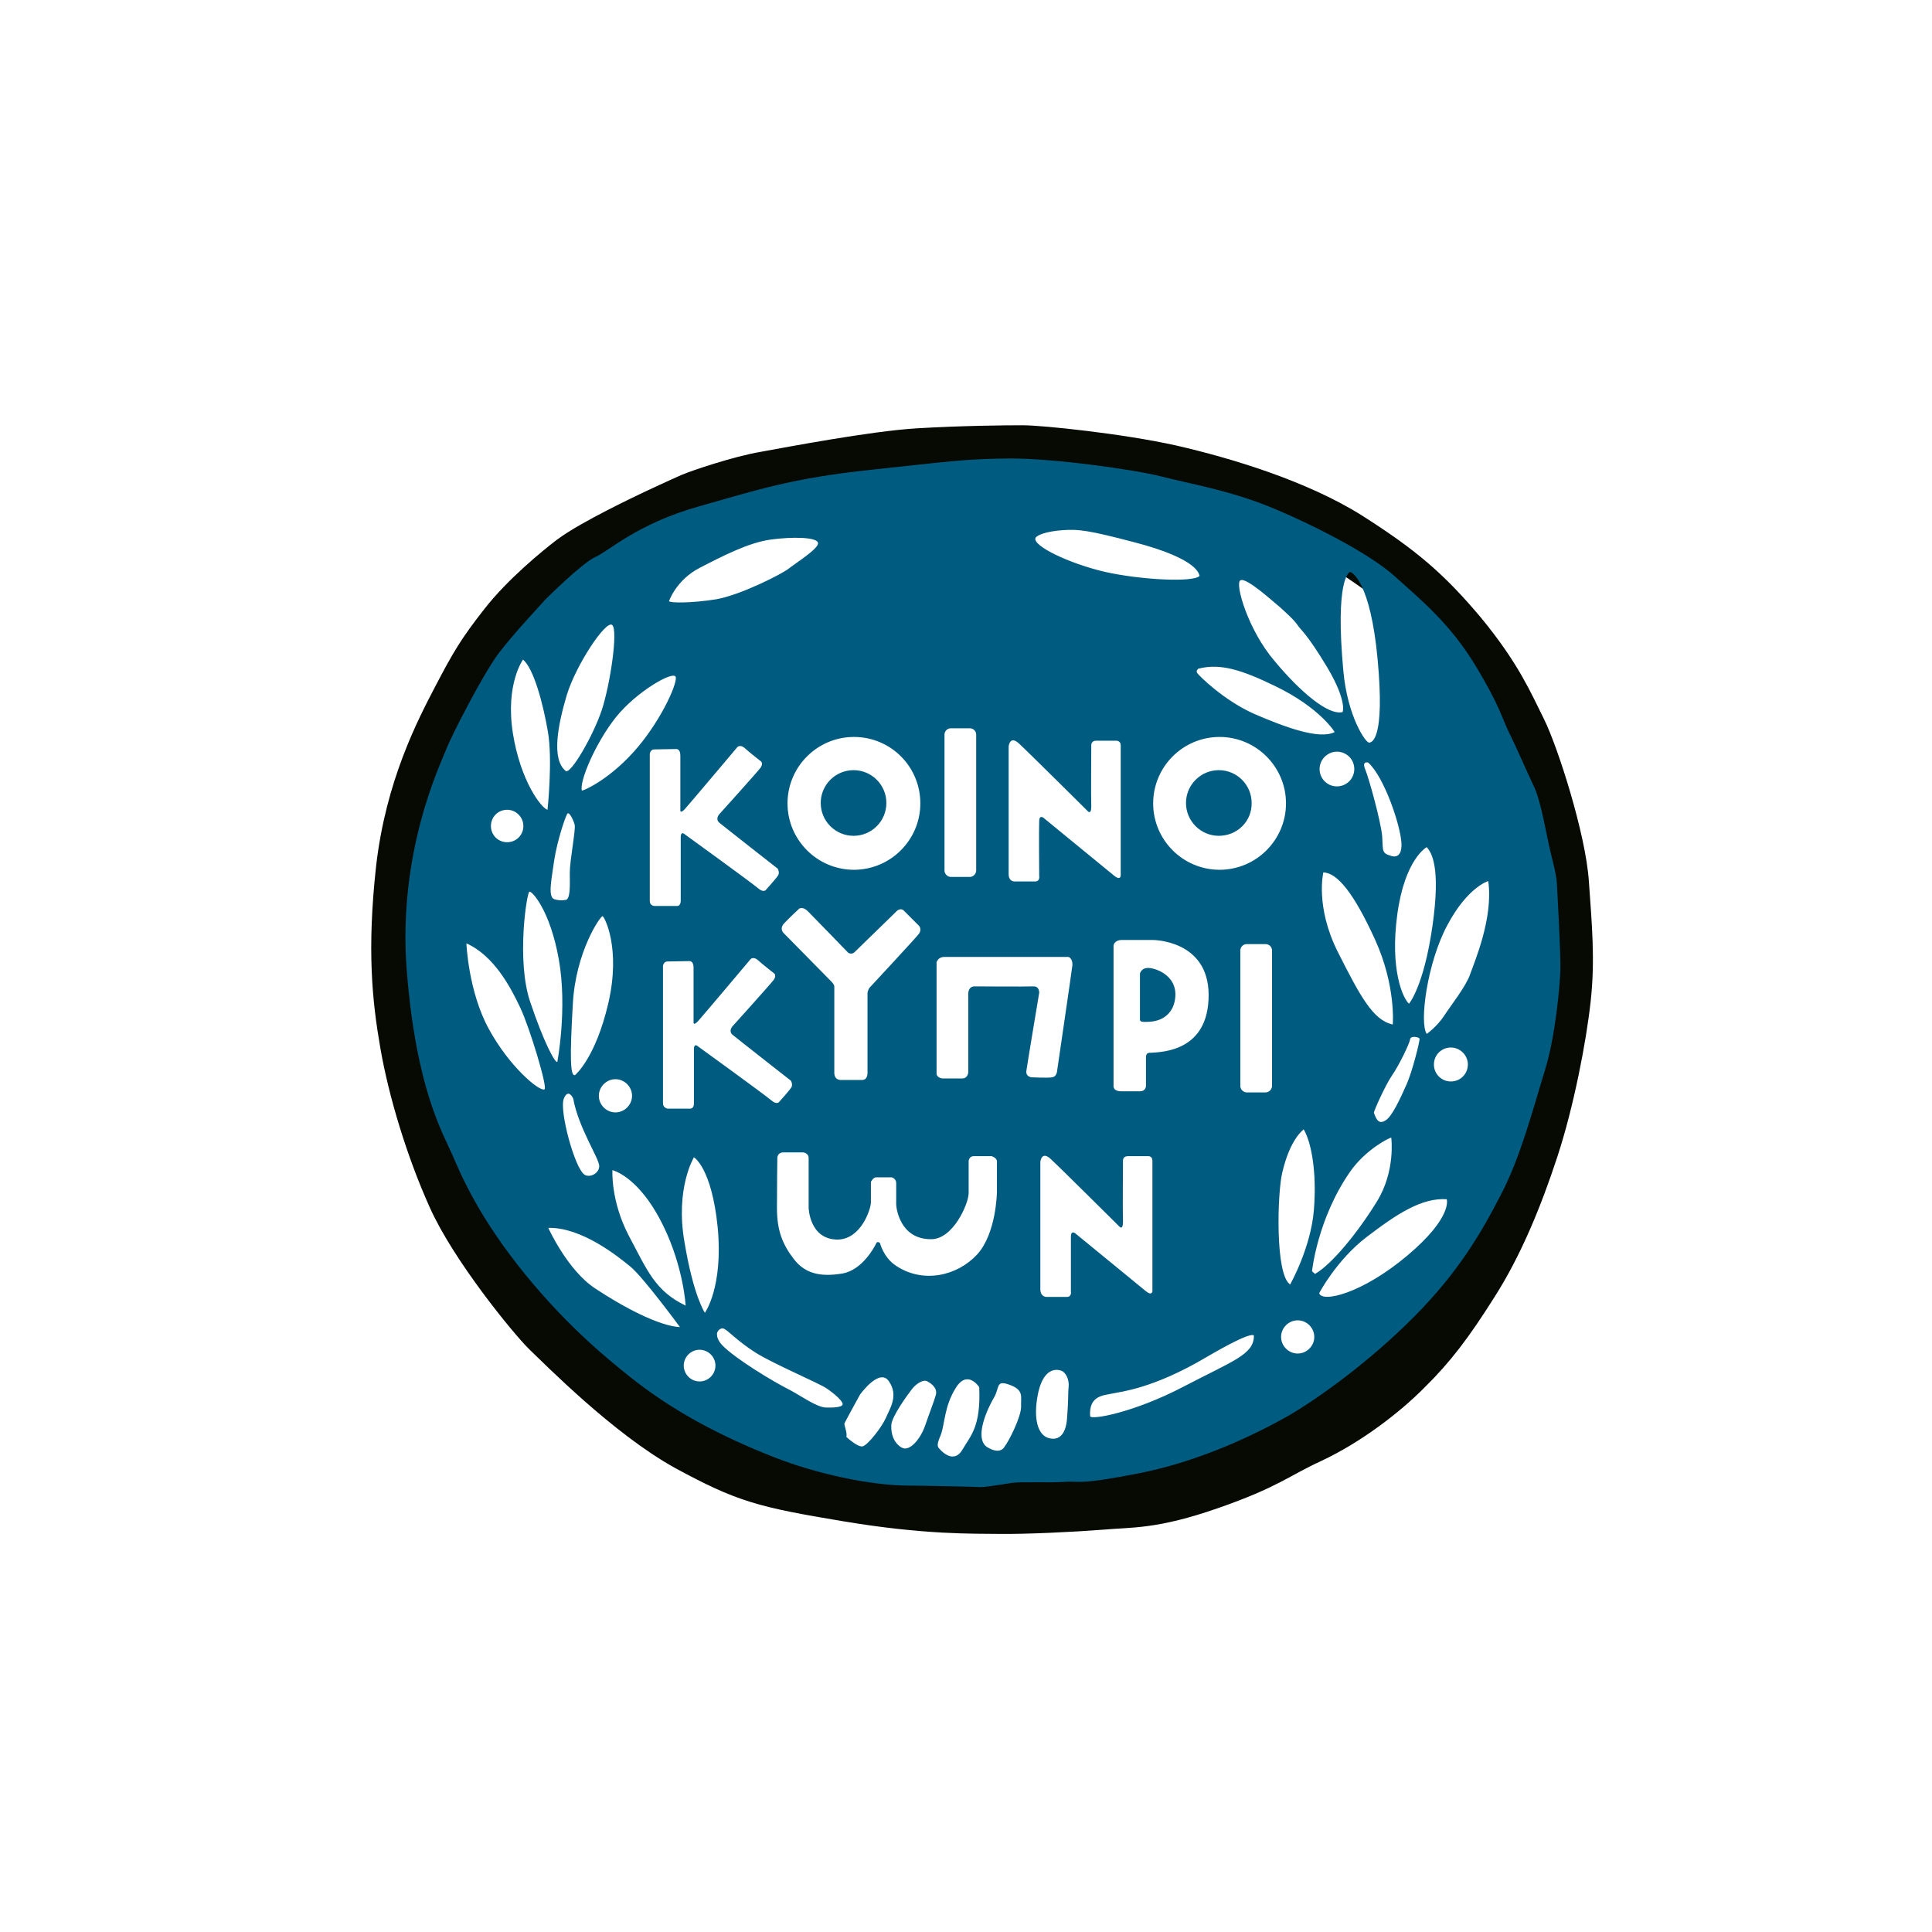 <?xml version="1.0" encoding="utf-8"?>
<!-- Generator: Adobe Illustrator 22.1.0, SVG Export Plug-In . SVG Version: 6.00 Build 0)  -->
<svg version="1.1" id="Layer_1" xmlns="http://www.w3.org/2000/svg" xmlns:xlink="http://www.w3.org/1999/xlink" x="0px" y="0px"
	 viewBox="0 0 512 512" style="enable-background:new 0 0 512 512;" xml:space="preserve">
<style type="text/css">
	.st0{fill:none;stroke:#060A02;stroke-width:16;stroke-miterlimit:10;}
	.st1{fill:#005B80;}
</style>
<path class="st0" d="M152.3,149.5c-3.4,2.6-12.1,9.7-17.7,16.9c-5.7,7.3-7.5,10.3-12.1,19.1s-12.5,23.9-14.9,45.1
	c-2.3,21.1-1,33.9,1.1,45.9c2.1,12.1,6.7,27.3,12.4,40c5.7,12.9,21,31.7,24.9,35.5c3.9,3.7,21.6,21.7,36.9,30.1
	c15.3,8.3,20,9.5,41.5,13.1c21.4,3.6,33.6,3.2,40.4,3.3c6.8,0.1,19.3-0.5,27-1.1c7.7-0.7,13.2,0,28.4-5.3
	c15.2-5.3,17.1-7.8,26.6-12.2c9.4-4.4,19-11.7,25.1-17.9c6.3-6.2,10.8-12.1,17.3-22.4c6.6-10.3,11.7-22.7,15.9-35.5
	c4.2-12.8,7.4-29.5,8.5-39.7c1.1-10,0.3-18.8-0.5-30.1c-0.7-11.3-7.8-33.6-11.2-40.4c-3.4-6.8-6.3-13.8-15.5-25
	c-9.4-11.2-16.2-16.9-29.7-25.5c-13.5-8.5-32.7-14.3-46.6-17.5c-13.9-3.1-34.6-5.2-39.1-5.2c-4.4,0-15.9,0.1-27.6,0.8
	c-11.6,0.7-33.7,4.9-40.3,6.1c-6.6,1.1-17.2,4.7-19.3,5.6c-2.1,0.9-9.6,4.4-9.6,4.4C172.1,138.6,157.9,145.3,152.3,149.5z"/>
<g>
	<path class="st1" d="M331.7,212.8c0-4.8-3.9-8.7-8.7-8.7s-8.7,3.9-8.7,8.7c0,4.8,3.9,8.7,8.7,8.7
		C327.9,221.5,331.8,217.6,331.7,212.8z"/>
	<circle class="st1" cx="226.2" cy="212.8" r="8.7"/>
	<path class="st1" d="M311.5,263.4c-0.1-4.3-3.8-6.3-6.4-6.8c-2.6-0.5-3,1.4-3,1.4v12c0,0.6,0,0.9,2.1,0.8
		C308.9,270.7,311.5,267.7,311.5,263.4z"/>
	<path class="st1" d="M412.6,234.3c-0.1-2.1-0.7-4.5-1.7-8.5s-2.5-13.7-4.5-17.6c-1.9-4-4.6-10.3-6.4-13.9
		c-1.8-3.5-2.4-7.1-9.1-18.1c-6.7-11-14.3-17.2-21.3-23.5s-22.8-14.2-33.4-18.5c-10.7-4.3-20.9-6-28.3-7.9
		c-7.4-1.9-29.1-4.9-40.6-4.8c-11.4,0.1-15.9,0.8-36.5,3c-20.6,2.2-29.4,5.1-45.6,9.7c-16.3,4.6-23.8,11.8-27.4,13.4
		c-3.6,1.6-13.4,11.4-13.4,11.4c-0.9,1.1-8.4,9-12.3,14.2c-4,5.3-12.5,21.8-13.9,25.5c-1.4,3.7-12.9,27.1-10.4,58.6
		s9.7,43.2,12.1,48.8c2.4,5.6,7.1,16.6,19.1,31.4c12,14.8,23.4,23.7,27.6,27.1c11.7,9.4,24.6,16.1,38.6,21.6
		c11,4.3,25.3,7.5,35.8,7.5c2.9,0,17.7,0.3,18.9,0.4c1.2,0,5.7-0.7,8.2-1.1c2.5-0.4,10.5,0,14.2-0.3s3,1,19.7-2.3
		s31.7-10.8,39.6-15.3c7.9-4.6,21.5-14.4,33.2-26.2c11.7-11.8,17.7-22.1,22.9-32.2c5.3-10,8.8-23.7,11.7-33c2.9-9.3,4-23,4.1-26.4
		C413.7,253.9,412.7,236.4,412.6,234.3z M378.1,224.5c1.2,1.4,3.8,5,1.5,21c-2.3,16-6.2,20.5-6.2,20.5c-1.6-1.4-5.1-9-3.1-23.7
		C372.3,227.6,378.1,224.5,378.1,224.5z M350.7,231.2c3.7,0.1,8.1,5.5,13.7,17.8c5.6,12.3,4.7,22.5,4.7,22.5
		c-5.2-1.1-8.6-7.4-14.6-19.3C348.5,240.2,350.7,231.2,350.7,231.2z M349.7,203.8c0-2.5,2.1-4.6,4.6-4.6s4.6,2,4.6,4.6
		c0,2.6-2.1,4.6-4.6,4.6C351.7,208.4,349.7,206.3,349.7,203.8z M368.9,285c2-2.9,4.7-8.6,4.8-9.6s2.4-0.6,2.5-0.1
		c0.1,0.5-1.9,8.7-3.5,12.2c-1.6,3.6-3.8,8.4-5.5,9.4c-1.7,1.1-2.4,0-3.1-2C364,294.6,367,287.8,368.9,285z M371.4,223.5
		c0.2,4.6-2.8,3.3-2.8,3.3c-2.4-0.7-2.1-1.2-2.3-5.1c-0.3-3.8-3.5-15.4-4.5-17.8c-1-2.4,0.8-1.8,0.8-1.8
		C366.9,206,371.2,218.9,371.4,223.5z M357.8,151.6c0.5,0,5.4,2.6,7.3,23.3c1.9,20.7-1.4,21.9-2.3,21.9c-0.9,0-5.7-6.9-6.8-19
		C353.8,154,357.4,151.6,357.8,151.6z M328.7,153.8c1.5-1,9.1,6,10.6,7.2c1.4,1.3,3.6,3.2,4.6,4.7s2.3,2,7.8,11.1
		c5.4,9.1,4.1,11.9,4.1,11.9c-3.7,1-11.2-5.3-18-13.5C330.8,167.1,327.2,154.7,328.7,153.8z M337.9,181.8
		c12,5.8,15.8,12.2,15.8,12.2c-4,2.1-13.2-1.3-21.3-4.8c-8.1-3.6-14.6-10.1-15.1-10.8c-0.5-0.7,0.3-1.2,0.3-1.2
		C323.5,175.7,329.2,177.6,337.9,181.8z M302.1,289.2c-1.7,0-5,0-5,0s-2,0.1-2-1.4v-37.2c0,0,0.1-1.5,2.3-1.5s8,0,8,0
		s14.9-0.1,14.9,14.6c0,14.7-11.9,15.1-15.4,15.3c0,0-1.2-0.2-1.2,1.1s0,7.5,0,7.5S303.8,289.2,302.1,289.2z M305.6,212.9
		c0-9.7,7.9-17.6,17.6-17.6s17.6,7.9,17.6,17.6s-7.9,17.6-17.6,17.6S305.6,222.6,305.6,212.9z M274.4,142.6c0.3-0.8,3-1.8,7.2-2.1
		c4.2-0.3,6.8,0,19,3.2c17.3,4.5,17.1,8.6,17.3,8.9c-1.4,1.8-15.7,1.1-25.3-1.1C283.3,149.3,273.7,144.7,274.4,142.6z M267.3,197.8
		c0,0,0.3-3,2.7-0.8s18.3,18,18.3,18s0.9,1,0.9-1.3c-0.1-2.3,0-16,0-16s-0.2-1.4,1.3-1.4c1.4,0,5.5,0,5.5,0s1,0.1,1,1.2v34.6
		c0,0-0.1,1.3-1.7,0c-1.6-1.3-18.8-15.4-18.8-15.4s-1.1-0.8-1.1,0.9c-0.1,1.6,0,14.5,0,14.5s0.3,1.5-1.1,1.5c-1.4,0-5.3,0-5.3,0
		s-1.7,0.2-1.7-2V197.8z M250.3,194.7c0-0.9,0.7-1.7,1.7-1.7h5c0.9,0,1.7,0.7,1.7,1.7v36c0,0.9-0.8,1.7-1.7,1.7h-5
		c-0.9,0-1.7-0.8-1.7-1.7V194.7z M228.5,286.2c-1.6,0-5.6,0-5.6,0s-1.7,0.2-1.8-1.8v-23c0,0,0-0.5-0.8-1.3
		c-0.8-0.8-12.7-12.9-12.7-12.9s-1.1-1.1,0.2-2.5c1.3-1.4,4-3.9,4-3.9s1-0.7,2.4,0.8c1.4,1.4,10.6,10.9,10.6,10.9s0.9,0.6,1.7-0.2
		c0.8-0.8,11.3-11,11.3-11s1-0.8,1.8,0.1c0.8,0.8,3.8,3.8,3.8,3.8s1.1,0.9,0.1,2.3c-1.1,1.4-13.1,14.3-13.1,14.3s-0.5,0.7-0.5,1.5
		s0,20.7,0,20.7S230.1,286.2,228.5,286.2z M151.9,291.1c1.4,7.8,6.9,15.9,6.9,17.9s-2.5,3.2-3.9,2.3c-2.6-1.7-6.7-16.9-5.5-20.1
		C150.6,288.2,151.9,291.1,151.9,291.1z M151.8,266.2c0.7-14,7.4-23.6,7.9-23.4s4.9,8.5,1.5,23.1c-3.4,14.6-8.8,19-8.8,19
		C151.1,285.4,151,280.1,151.8,266.2z M158.7,290.4c0-2.4,2-4.4,4.4-4.4c2.4,0,4.4,2,4.4,4.4c0,2.4-2,4.4-4.4,4.4
		C160.7,294.8,158.7,292.8,158.7,290.4z M162.3,310.1c2.4,0.7,8.3,4,13.6,15c5.3,11,5.8,20.9,5.8,20.9c-8.1-3.9-10.1-9.2-15.1-18.6
		C161.8,318.2,162.3,310.1,162.3,310.1z M181.5,214.4c1.1-1.2,13.9-16.4,13.9-16.4s0.7-0.8,1.9,0.2c1.2,1.1,4.4,3.6,4.4,3.6
		s0.6,0.5-0.1,1.6c-0.8,1.1-11,12.4-11,12.4s-1.1,1.2,0,2.2c1.2,1,15.5,12.2,15.5,12.2s0.6,1,0.1,1.8s-3.2,3.8-3.2,3.8
		s-0.6,0.9-2.1-0.4c-1.6-1.4-19.7-14.5-19.7-14.5s-0.8-0.5-0.8,0.9c0,1.4,0,16.8,0,16.8s0.1,1.5-1,1.5c-1.1,0-6,0-6,0
		s-1.2-0.1-1.2-1.3v-39.1c0,0,0.2-1.1,1.2-1.1c0.9,0,5.8-0.1,5.8-0.1s1.1-0.1,1.1,1.7s0,14.7,0,14.7S180.4,215.6,181.5,214.4z
		 M181.4,329.2c-2.5-14.3,2.5-22.5,2.5-22.5s4.7,2.7,6.3,18.6c1.5,15.9-3.4,22.6-3.4,22.6S183.8,343.6,181.4,329.2z M184.7,277.1
		c0,0-0.8-0.5-0.8,0.9c0,1.4,0,14.3,0,14.3s0.1,1.5-1,1.5c-1.1,0-6,0-6,0s-1.2-0.2-1.2-1.4v-36.5c0,0,0.2-1.1,1.2-1.1
		c0.9,0,5.8-0.1,5.8-0.1s1.1-0.1,1.1,1.7c0,1.8,0,14.7,0,14.7s0.1,0.7,1.2-0.5c1.1-1.2,13.9-16.4,13.9-16.4s0.7-0.8,1.9,0.2
		c1.2,1.1,4.4,3.6,4.4,3.6s0.6,0.5-0.1,1.6c-0.8,1.1-11,12.4-11,12.4s-1.1,1.2,0,2.2c1.2,1,15.5,12.2,15.5,12.2s0.6,1,0.1,1.8
		s-3.2,3.8-3.2,3.8s-0.6,0.9-2.1-0.4C202.8,290.2,184.7,277.1,184.7,277.1z M243.9,212.9c0,9.7-7.9,17.6-17.6,17.6
		s-17.6-7.9-17.6-17.6s7.9-17.6,17.6-17.6C236.1,195.3,243.9,203.2,243.9,212.9z M185.4,150.5c6.2-3.2,13-6.7,18.8-7.5
		s12.6-0.7,12.6,1c-0.1,1.6-6.2,5.4-7.8,6.7c-1.6,1.3-12.5,6.9-19.1,8.1c-6.8,1.1-12.5,1-12.6,0.5
		C177.3,159.3,179.2,153.7,185.4,150.5z M179.1,179.5c0.3,2.1-4.4,12.3-11.3,19.9c-6.9,7.6-13.5,10.3-13.6,10.1
		c-0.7-2.4,3.6-12.6,9-19.4C168.6,183.3,178.8,177.4,179.1,179.5z M150.2,184.2c2.5-8.1,10.3-19.8,12-18.6
		c1.7,1.2-0.5,15.8-2.7,22.5c-2.2,6.7-8.3,17.3-9.6,16.2C146.1,201.2,147.8,192.3,150.2,184.2z M146.9,227.8
		c0.8-5.1,3-11.7,3.5-12.2s1.6,1.8,1.9,3c0.3,1.2-1.3,9.5-1.3,12.6c0,3.1,0.2,6.3-0.8,7.2c0,0-1.4,0.5-3.3-0.1
		C145.1,237.7,146.2,232.9,146.9,227.8z M147.7,281.4c-0.5,0.5-3.5-4.9-7.2-15.9s-0.9-29-0.2-29.2s5.5,5,7.8,18
		C150.4,267.3,147.7,281.4,147.7,281.4z M138.6,174.8c2.8,2.3,5.3,11.5,6.6,19.1s-0.1,20.7-0.1,20.7c-1.6-0.4-7.2-7.6-9.2-20.4
		C133.9,181.3,138.6,174.8,138.6,174.8z M134.4,214.6c2.4,0,4.3,2,4.3,4.3c0,2.4-1.9,4.3-4.3,4.3c-2.4,0-4.3-1.9-4.3-4.3
		C130.1,216.5,132,214.6,134.4,214.6z M144.3,288.7c-1.4,0.6-9.4-6.1-14.8-16.1c-5.4-9.9-5.9-22.6-5.9-22.6
		c7.4,3.3,11.8,11.8,14.3,17.1S145.2,288.3,144.3,288.7z M157.8,341.5c-7.4-4.8-12.5-16.1-12.5-16.1c8.8-0.2,18.4,7.5,21.8,10.3
		c3.4,2.8,13.1,16,13.1,16C174.6,351.4,165.2,346.4,157.8,341.5z M185.4,366.1c-2.3,0-4.2-1.9-4.2-4.2s1.9-4.2,4.2-4.2
		c2.3,0,4.2,1.9,4.2,4.2C189.6,364.2,187.7,366.1,185.4,366.1z M223.2,372.4c-0.7,0.8-4.4,0.6-4.4,0.6c-2.4-0.1-6.4-3-9.4-4.6
		c-4.6-2.3-14.5-8.3-18-11.9c-1.2-1.3-1.4-2.3-1.4-3c0-0.7,1-1.9,2-1.3c1,0.5,3.7,3.4,8.3,6.3c4.6,2.9,16.6,8,18.7,9.4
		C221.1,369.3,223.9,371.7,223.2,372.4z M228.6,383.3c-1.3,0.3-4.3-2.5-4.3-2.5c0.3-1.2-0.7-3.2-0.5-3.6c0.2-0.5,4.1-7.6,4.1-7.6
		s5.2-7.3,7.7-3.5c2.6,3.8,0.2,7.2-0.9,9.8C233.5,378.5,229.9,383,228.6,383.3z M248,369.7c-0.5,1.8-1.6,4.5-2.8,8
		c-1.2,3.6-4.2,7.2-6.3,5.9c-2.1-1.3-2.8-3.6-2.7-5.9c0.1-2.4,4.5-8.3,5.5-9.6s3-2.7,4.1-2C246.9,366.7,248.5,367.9,248,369.7z
		 M255.1,384.1c-2,3.5-4.8,1.3-5.9,0.1c-0.8-0.8-1.1-1.1,0.1-3.9c1.1-2.8,0.9-7.6,4-12.5c3.1-5,6.2-0.2,6.2-0.2
		C260,378.2,257.1,380.6,255.1,384.1z M258.9,332.5c-5.3,5.7-14.4,7.7-21.5,2.9c-3.3-2.2-4.2-6-4.2-6s-0.7-0.6-1,0.1s-3.6,7.1-9,8
		c-5.5,0.9-9.7,0.2-12.8-3.8c-3.1-4-4.5-7.7-4.5-13.6c0-5.8,0.1-13.1,0.1-13.1s-0.1-1.6,1.6-1.6s5.2,0,5.2,0s1.5,0.1,1.5,1.5
		c0,1.3,0,13.2,0,13.2s0.2,8.4,7.7,8.4c6.1-0.1,8.7-7.8,8.8-9.8c0-1,0-5.5,0-5.5s0.6-1.2,1.4-1.2s4.1,0,4.1,0s1.2,0.3,1.2,1.5
		s0,5.1,0,5.7c0,0.6,0.8,9.2,9.2,9.2c5.8,0.1,9.9-9.2,10-12.1c0-1.9,0-8.6,0-8.6s0.1-1.3,1.3-1.3c1.2,0,4.8,0,4.8,0s1.4,0.4,1.4,1.4
		s0,8,0,8S264.1,326.9,258.9,332.5z M270.6,372.7c0.1,2.6-3.2,9.2-4.4,10.7c0,0-1,2.3-4.6,0.1c-3.6-2.4,0.2-10.4,1.8-13.1
		c1.6-2.7,0.4-4.8,4.2-3.4S270.5,370.1,270.6,372.7z M272,283.8c0.2-1.6,3.4-20.7,3.4-20.7s0.1-1.8-1.6-1.7c-1.7,0.1-15.5,0-15.5,0
		s-1.7-0.2-1.7,2.1c0,2.3,0,20.7,0,20.7s-0.1,1.6-1.6,1.6c-1.6,0-5.3,0-5.3,0s-1.5-0.2-1.5-1.3V255c0,0,0.4-1.4,2-1.4
		c1.6,0,33,0,33,0s1.1,0.4,1,2.2c-0.2,1.7-4.1,28.3-4.1,28.3s-0.2,1.3-1.3,1.4c-1.1,0.2-5.4,0-5.4,0S271.8,285.4,272,283.8z
		 M283.2,367.5c-0.2,1.8,0,2.9-0.4,8.1c-0.3,5.2-2.7,6.3-5.2,5.4c-3.1-1.2-3.7-6.4-2.4-12.2c1.5-6.2,4.6-6,5.9-5.6
		C282.5,363.6,283.4,365.7,283.2,367.5z M284.9,326.8c0,0-1.1-0.8-1.1,0.9c0,1.6,0,14.5,0,14.5s0.3,1.5-1.1,1.5c-1.4,0-5.3,0-5.3,0
		s-1.7,0.1-1.7-2.1v-33.7c0,0,0.3-3,2.7-0.8s18.3,18,18.3,18s0.9,1,0.9-1.3c-0.1-2.3,0-16,0-16s-0.2-1.4,1.3-1.4c1.4,0,5.5,0,5.5,0
		s1,0,1,1.2v34.6c0,0-0.1,1.3-1.7,0C302.1,340.9,284.9,326.8,284.9,326.8z M332.3,354.1c-0.1,4.9-5.5,6.5-18.7,13.4
		c-13.2,6.9-24.6,8.9-24.7,7.8c-0.4-5.5,3.6-5.5,5.9-6c2.3-0.5,10.7-1.3,24.5-9.4S332.3,354.1,332.3,354.1z M337.1,287.8
		c0,0.9-0.8,1.7-1.7,1.7h-5c-0.9,0-1.7-0.8-1.7-1.7v-35.9c0-0.9,0.7-1.7,1.7-1.7h5c0.9,0,1.7,0.7,1.7,1.7V287.8z M339.8,310.8
		c2.1-9.1,5.7-11.5,5.7-11.5c2,3.4,3.5,11.2,2.7,21.3c-0.8,10.1-6.3,19.8-6.3,19.8C337.9,337.8,338.5,316.3,339.8,310.8z
		 M343.9,358.7c-2.4,0-4.4-2-4.4-4.4c0-2.4,2-4.4,4.4-4.4c2.4,0,4.4,2,4.4,4.4C348.3,356.7,346.3,358.7,343.9,358.7z M347.7,336.9
		c0,0,1.4-13.9,10.1-26.4c4.2-6,10.6-9.1,10.9-9c0,0,1.2,8.8-3.8,16.9c-5.1,8.3-12,16.7-16.4,19.2L347.7,336.9z M373,332.7
		c-12.1,10.2-22.7,12.6-23.4,10c0,0,4.6-8.8,12.6-14.9c8-6.1,14.5-10.4,21.2-10C383.4,317.8,385.1,322.5,373,332.7z M384.5,286.6
		c-2.5,0-4.5-2-4.5-4.5s2-4.5,4.5-4.5c2.4,0,4.5,2,4.5,4.5S387,286.6,384.5,286.6z M389.6,258.2c-1.1,3.2-5,8.1-6.9,11
		c-1.9,2.9-4.6,4.8-4.6,4.8c-2-2.9,0.1-18.9,5.5-28.9c5.4-10.1,10.8-11.6,10.8-11.6C395.8,243.3,390.7,255,389.6,258.2z"/>
</g>
</svg>

